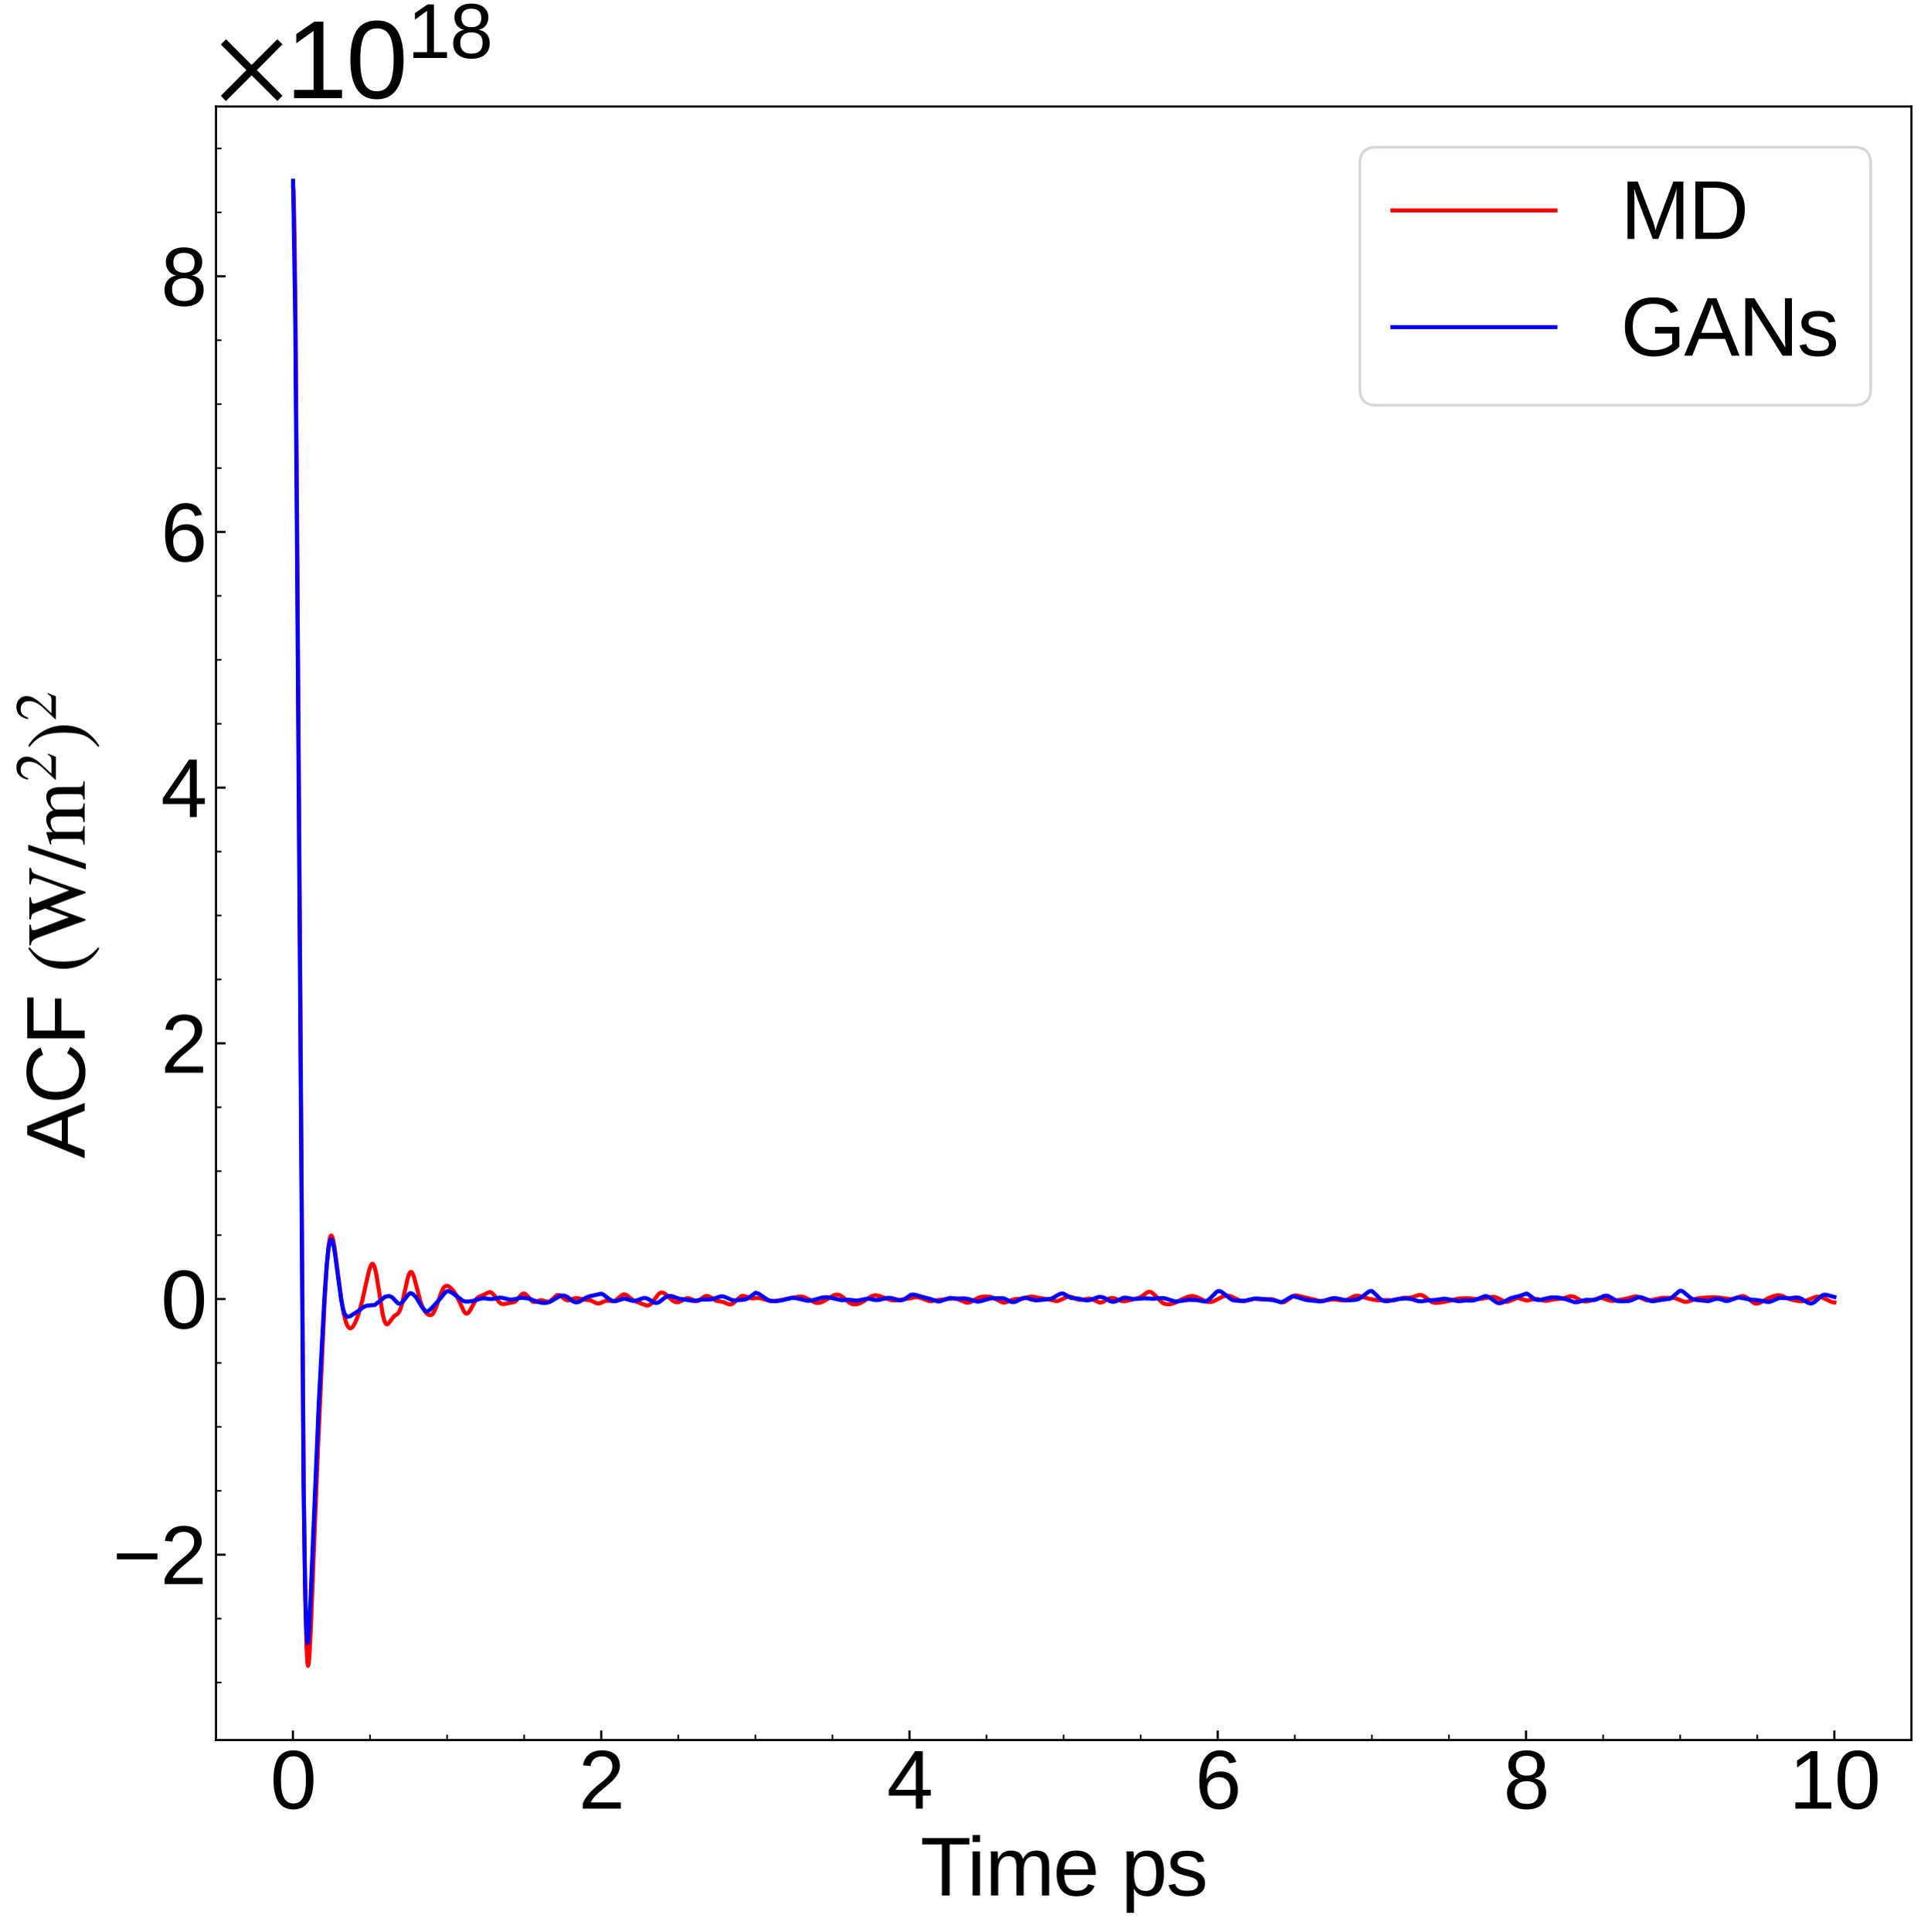 <?xml version="1.0" encoding="utf-8" standalone="no"?>
<!DOCTYPE svg PUBLIC "-//W3C//DTD SVG 1.1//EN"
  "http://www.w3.org/Graphics/SVG/1.1/DTD/svg11.dtd">
<svg xmlns:xlink="http://www.w3.org/1999/xlink" width="710.742pt" height="711.022pt" viewBox="0 0 710.742 711.022" xmlns="http://www.w3.org/2000/svg" version="1.1">
 <defs>
  <style type="text/css">*{stroke-linejoin: round; stroke-linecap: butt}</style>
 </defs>
 <g id="figure_1">
  <g id="patch_1">
   <path d="M 0 711.022 
L 710.742 711.022 
L 710.742 0 
L 0 0 
z
" style="fill: #ffffff"/>
  </g>
  <g id="axes_1">
   <g id="patch_2">
    <path d="M 79.5 640.39 
L 703.542 640.39 
L 703.542 39.188 
L 79.5 39.188 
z
" style="fill: #ffffff"/>
   </g>
   <g id="matplotlib.axis_1">
    <g id="xtick_1">
     <g id="line2d_1">
      <defs>
       <path id="m6b412bebd8" d="M 0 0 
L 0 -3.5 
" style="stroke: #000000; stroke-width: 0.8"/>
      </defs>
      <g>
       <use xlink:href="#m6b412bebd8" x="107.809" y="640.39" style="stroke: #000000; stroke-width: 0.8"/>
      </g>
     </g>
     <g id="text_1">
      <!-- 0 -->
      <g transform="translate(99.467 665.631) scale(0.3 -0.3)">
       <defs>
        <path id="LiberationSans-30" d="M 3309 2203 
Q 3309 1100 2920 518 
Q 2531 -63 1772 -63 
Q 1013 -63 631 515 
Q 250 1094 250 2203 
Q 250 3338 620 3903 
Q 991 4469 1791 4469 
Q 2569 4469 2939 3897 
Q 3309 3325 3309 2203 
z
M 2738 2203 
Q 2738 3156 2517 3584 
Q 2297 4013 1791 4013 
Q 1272 4013 1045 3591 
Q 819 3169 819 2203 
Q 819 1266 1048 831 
Q 1278 397 1778 397 
Q 2275 397 2506 840 
Q 2738 1284 2738 2203 
z
" transform="scale(0.016)"/>
       </defs>
       <use xlink:href="#LiberationSans-30"/>
      </g>
     </g>
    </g>
    <g id="xtick_2">
     <g id="line2d_2">
      <g>
       <use xlink:href="#m6b412bebd8" x="221.282" y="640.39" style="stroke: #000000; stroke-width: 0.8"/>
      </g>
     </g>
     <g id="text_2">
      <!-- 2 -->
      <g transform="translate(212.941 665.631) scale(0.3 -0.3)">
       <defs>
        <path id="LiberationSans-32" d="M 322 0 
L 322 397 
Q 481 763 711 1042 
Q 941 1322 1194 1548 
Q 1447 1775 1695 1969 
Q 1944 2163 2144 2356 
Q 2344 2550 2467 2762 
Q 2591 2975 2591 3244 
Q 2591 3606 2378 3806 
Q 2166 4006 1788 4006 
Q 1428 4006 1195 3811 
Q 963 3616 922 3263 
L 347 3316 
Q 409 3844 795 4156 
Q 1181 4469 1788 4469 
Q 2453 4469 2811 4155 
Q 3169 3841 3169 3263 
Q 3169 3006 3051 2753 
Q 2934 2500 2703 2247 
Q 2472 1994 1819 1463 
Q 1459 1169 1246 933 
Q 1034 697 941 478 
L 3238 478 
L 3238 0 
L 322 0 
z
" transform="scale(0.016)"/>
       </defs>
       <use xlink:href="#LiberationSans-32"/>
      </g>
     </g>
    </g>
    <g id="xtick_3">
     <g id="line2d_3">
      <g>
       <use xlink:href="#m6b412bebd8" x="334.756" y="640.39" style="stroke: #000000; stroke-width: 0.8"/>
      </g>
     </g>
     <g id="text_3">
      <!-- 4 -->
      <g transform="translate(326.414 665.631) scale(0.3 -0.3)">
       <defs>
        <path id="LiberationSans-34" d="M 2753 997 
L 2753 0 
L 2222 0 
L 2222 997 
L 147 997 
L 147 1434 
L 2163 4403 
L 2753 4403 
L 2753 1441 
L 3372 1441 
L 3372 997 
L 2753 997 
z
M 2222 3769 
Q 2216 3750 2134 3603 
Q 2053 3456 2013 3397 
L 884 1734 
L 716 1503 
L 666 1441 
L 2222 1441 
L 2222 3769 
z
" transform="scale(0.016)"/>
       </defs>
       <use xlink:href="#LiberationSans-34"/>
      </g>
     </g>
    </g>
    <g id="xtick_4">
     <g id="line2d_4">
      <g>
       <use xlink:href="#m6b412bebd8" x="448.229" y="640.39" style="stroke: #000000; stroke-width: 0.8"/>
      </g>
     </g>
     <g id="text_4">
      <!-- 6 -->
      <g transform="translate(439.888 665.631) scale(0.3 -0.3)">
       <defs>
        <path id="LiberationSans-36" d="M 3278 1441 
Q 3278 744 2900 340 
Q 2522 -63 1856 -63 
Q 1113 -63 719 490 
Q 325 1044 325 2100 
Q 325 3244 734 3856 
Q 1144 4469 1900 4469 
Q 2897 4469 3156 3572 
L 2619 3475 
Q 2453 4013 1894 4013 
Q 1413 4013 1148 3564 
Q 884 3116 884 2266 
Q 1038 2550 1316 2698 
Q 1594 2847 1953 2847 
Q 2563 2847 2920 2465 
Q 3278 2084 3278 1441 
z
M 2706 1416 
Q 2706 1894 2472 2153 
Q 2238 2413 1819 2413 
Q 1425 2413 1183 2183 
Q 941 1953 941 1550 
Q 941 1041 1192 716 
Q 1444 391 1838 391 
Q 2244 391 2475 664 
Q 2706 938 2706 1416 
z
" transform="scale(0.016)"/>
       </defs>
       <use xlink:href="#LiberationSans-36"/>
      </g>
     </g>
    </g>
    <g id="xtick_5">
     <g id="line2d_5">
      <g>
       <use xlink:href="#m6b412bebd8" x="561.703" y="640.39" style="stroke: #000000; stroke-width: 0.8"/>
      </g>
     </g>
     <g id="text_5">
      <!-- 8 -->
      <g transform="translate(553.362 665.631) scale(0.3 -0.3)">
       <defs>
        <path id="LiberationSans-38" d="M 3281 1228 
Q 3281 619 2893 278 
Q 2506 -63 1781 -63 
Q 1075 -63 676 271 
Q 278 606 278 1222 
Q 278 1653 525 1947 
Q 772 2241 1156 2303 
L 1156 2316 
Q 797 2400 589 2681 
Q 381 2963 381 3341 
Q 381 3844 757 4156 
Q 1134 4469 1769 4469 
Q 2419 4469 2795 4162 
Q 3172 3856 3172 3334 
Q 3172 2956 2962 2675 
Q 2753 2394 2391 2322 
L 2391 2309 
Q 2813 2241 3047 1952 
Q 3281 1663 3281 1228 
z
M 2588 3303 
Q 2588 4050 1769 4050 
Q 1372 4050 1164 3862 
Q 956 3675 956 3303 
Q 956 2925 1170 2726 
Q 1384 2528 1775 2528 
Q 2172 2528 2380 2711 
Q 2588 2894 2588 3303 
z
M 2697 1281 
Q 2697 1691 2453 1898 
Q 2209 2106 1769 2106 
Q 1341 2106 1100 1882 
Q 859 1659 859 1269 
Q 859 359 1788 359 
Q 2247 359 2472 579 
Q 2697 800 2697 1281 
z
" transform="scale(0.016)"/>
       </defs>
       <use xlink:href="#LiberationSans-38"/>
      </g>
     </g>
    </g>
    <g id="xtick_6">
     <g id="line2d_6">
      <g>
       <use xlink:href="#m6b412bebd8" x="675.176" y="640.39" style="stroke: #000000; stroke-width: 0.8"/>
      </g>
     </g>
     <g id="text_6">
      <!-- 10 -->
      <g transform="translate(658.494 665.631) scale(0.3 -0.3)">
       <defs>
        <path id="LiberationSans-31" d="M 488 0 
L 488 478 
L 1609 478 
L 1609 3866 
L 616 3156 
L 616 3688 
L 1656 4403 
L 2175 4403 
L 2175 478 
L 3247 478 
L 3247 0 
L 488 0 
z
" transform="scale(0.016)"/>
       </defs>
       <use xlink:href="#LiberationSans-31"/>
       <use xlink:href="#LiberationSans-30" x="55.615"/>
      </g>
     </g>
    </g>
    <g id="xtick_7">
     <g id="line2d_7">
      <defs>
       <path id="m3ec3c15f52" d="M 0 0 
L 0 -2 
" style="stroke: #000000; stroke-width: 0.6"/>
      </defs>
      <g>
       <use xlink:href="#m3ec3c15f52" x="136.177" y="640.39" style="stroke: #000000; stroke-width: 0.6"/>
      </g>
     </g>
    </g>
    <g id="xtick_8">
     <g id="line2d_8">
      <g>
       <use xlink:href="#m3ec3c15f52" x="164.546" y="640.39" style="stroke: #000000; stroke-width: 0.6"/>
      </g>
     </g>
    </g>
    <g id="xtick_9">
     <g id="line2d_9">
      <g>
       <use xlink:href="#m3ec3c15f52" x="192.914" y="640.39" style="stroke: #000000; stroke-width: 0.6"/>
      </g>
     </g>
    </g>
    <g id="xtick_10">
     <g id="line2d_10">
      <g>
       <use xlink:href="#m3ec3c15f52" x="249.651" y="640.39" style="stroke: #000000; stroke-width: 0.6"/>
      </g>
     </g>
    </g>
    <g id="xtick_11">
     <g id="line2d_11">
      <g>
       <use xlink:href="#m3ec3c15f52" x="278.019" y="640.39" style="stroke: #000000; stroke-width: 0.6"/>
      </g>
     </g>
    </g>
    <g id="xtick_12">
     <g id="line2d_12">
      <g>
       <use xlink:href="#m3ec3c15f52" x="306.387" y="640.39" style="stroke: #000000; stroke-width: 0.6"/>
      </g>
     </g>
    </g>
    <g id="xtick_13">
     <g id="line2d_13">
      <g>
       <use xlink:href="#m3ec3c15f52" x="363.124" y="640.39" style="stroke: #000000; stroke-width: 0.6"/>
      </g>
     </g>
    </g>
    <g id="xtick_14">
     <g id="line2d_14">
      <g>
       <use xlink:href="#m3ec3c15f52" x="391.493" y="640.39" style="stroke: #000000; stroke-width: 0.6"/>
      </g>
     </g>
    </g>
    <g id="xtick_15">
     <g id="line2d_15">
      <g>
       <use xlink:href="#m3ec3c15f52" x="419.861" y="640.39" style="stroke: #000000; stroke-width: 0.6"/>
      </g>
     </g>
    </g>
    <g id="xtick_16">
     <g id="line2d_16">
      <g>
       <use xlink:href="#m3ec3c15f52" x="476.598" y="640.39" style="stroke: #000000; stroke-width: 0.6"/>
      </g>
     </g>
    </g>
    <g id="xtick_17">
     <g id="line2d_17">
      <g>
       <use xlink:href="#m3ec3c15f52" x="504.966" y="640.39" style="stroke: #000000; stroke-width: 0.6"/>
      </g>
     </g>
    </g>
    <g id="xtick_18">
     <g id="line2d_18">
      <g>
       <use xlink:href="#m3ec3c15f52" x="533.335" y="640.39" style="stroke: #000000; stroke-width: 0.6"/>
      </g>
     </g>
    </g>
    <g id="xtick_19">
     <g id="line2d_19">
      <g>
       <use xlink:href="#m3ec3c15f52" x="590.071" y="640.39" style="stroke: #000000; stroke-width: 0.6"/>
      </g>
     </g>
    </g>
    <g id="xtick_20">
     <g id="line2d_20">
      <g>
       <use xlink:href="#m3ec3c15f52" x="618.44" y="640.39" style="stroke: #000000; stroke-width: 0.6"/>
      </g>
     </g>
    </g>
    <g id="xtick_21">
     <g id="line2d_21">
      <g>
       <use xlink:href="#m3ec3c15f52" x="646.808" y="640.39" style="stroke: #000000; stroke-width: 0.6"/>
      </g>
     </g>
    </g>
    <g id="text_7">
     <!-- Time ps -->
     <g transform="translate(338.744 697.597) scale(0.3 -0.3)">
      <defs>
       <path id="LiberationSans-54" d="M 2250 3916 
L 2250 0 
L 1656 0 
L 1656 3916 
L 144 3916 
L 144 4403 
L 3763 4403 
L 3763 3916 
L 2250 3916 
z
" transform="scale(0.016)"/>
       <path id="LiberationSans-69" d="M 428 4100 
L 428 4638 
L 991 4638 
L 991 4100 
L 428 4100 
z
M 428 0 
L 428 3381 
L 991 3381 
L 991 0 
L 428 0 
z
" transform="scale(0.016)"/>
       <path id="LiberationSans-6d" d="M 2400 0 
L 2400 2144 
Q 2400 2634 2265 2821 
Q 2131 3009 1781 3009 
Q 1422 3009 1212 2734 
Q 1003 2459 1003 1959 
L 1003 0 
L 444 0 
L 444 2659 
Q 444 3250 425 3381 
L 956 3381 
Q 959 3366 962 3297 
Q 966 3228 970 3139 
Q 975 3050 981 2803 
L 991 2803 
Q 1172 3163 1406 3303 
Q 1641 3444 1978 3444 
Q 2363 3444 2586 3291 
Q 2809 3138 2897 2803 
L 2906 2803 
Q 3081 3144 3329 3294 
Q 3578 3444 3931 3444 
Q 4444 3444 4676 3166 
Q 4909 2888 4909 2253 
L 4909 0 
L 4353 0 
L 4353 2144 
Q 4353 2634 4218 2821 
Q 4084 3009 3734 3009 
Q 3366 3009 3161 2736 
Q 2956 2463 2956 1959 
L 2956 0 
L 2400 0 
z
" transform="scale(0.016)"/>
       <path id="LiberationSans-65" d="M 863 1572 
Q 863 991 1103 675 
Q 1344 359 1806 359 
Q 2172 359 2392 506 
Q 2613 653 2691 878 
L 3184 738 
Q 2881 -63 1806 -63 
Q 1056 -63 664 384 
Q 272 831 272 1713 
Q 272 2550 664 2997 
Q 1056 3444 1784 3444 
Q 3275 3444 3275 1647 
L 3275 1572 
L 863 1572 
z
M 2694 2003 
Q 2647 2538 2422 2783 
Q 2197 3028 1775 3028 
Q 1366 3028 1127 2754 
Q 888 2481 869 2003 
L 2694 2003 
z
" transform="scale(0.016)"/>
       <path id="LiberationSans-20" transform="scale(0.016)"/>
       <path id="LiberationSans-70" d="M 3291 1706 
Q 3291 -63 2047 -63 
Q 1266 -63 997 525 
L 981 525 
Q 994 500 994 -6 
L 994 -1328 
L 431 -1328 
L 431 2691 
Q 431 3213 413 3381 
L 956 3381 
Q 959 3369 965 3292 
Q 972 3216 980 3056 
Q 988 2897 988 2838 
L 1000 2838 
Q 1150 3150 1397 3295 
Q 1644 3441 2047 3441 
Q 2672 3441 2981 3022 
Q 3291 2603 3291 1706 
z
M 2700 1694 
Q 2700 2400 2509 2703 
Q 2319 3006 1903 3006 
Q 1569 3006 1380 2865 
Q 1191 2725 1092 2426 
Q 994 2128 994 1650 
Q 994 984 1206 668 
Q 1419 353 1897 353 
Q 2316 353 2508 661 
Q 2700 969 2700 1694 
z
" transform="scale(0.016)"/>
       <path id="LiberationSans-73" d="M 2969 934 
Q 2969 456 2608 196 
Q 2247 -63 1597 -63 
Q 966 -63 623 145 
Q 281 353 178 794 
L 675 891 
Q 747 619 972 492 
Q 1197 366 1597 366 
Q 2025 366 2223 497 
Q 2422 628 2422 891 
Q 2422 1091 2284 1216 
Q 2147 1341 1841 1422 
L 1438 1528 
Q 953 1653 748 1773 
Q 544 1894 428 2066 
Q 313 2238 313 2488 
Q 313 2950 642 3192 
Q 972 3434 1603 3434 
Q 2163 3434 2492 3237 
Q 2822 3041 2909 2606 
L 2403 2544 
Q 2356 2769 2151 2889 
Q 1947 3009 1603 3009 
Q 1222 3009 1040 2893 
Q 859 2778 859 2544 
Q 859 2400 934 2306 
Q 1009 2213 1156 2147 
Q 1303 2081 1775 1966 
Q 2222 1853 2419 1758 
Q 2616 1663 2730 1547 
Q 2844 1431 2906 1279 
Q 2969 1128 2969 934 
z
" transform="scale(0.016)"/>
      </defs>
      <use xlink:href="#LiberationSans-54"/>
      <use xlink:href="#LiberationSans-69" x="57.334"/>
      <use xlink:href="#LiberationSans-6d" x="79.551"/>
      <use xlink:href="#LiberationSans-65" x="162.852"/>
      <use xlink:href="#LiberationSans-20" x="218.467"/>
      <use xlink:href="#LiberationSans-70" x="246.25"/>
      <use xlink:href="#LiberationSans-73" x="301.865"/>
     </g>
    </g>
   </g>
   <g id="matplotlib.axis_2">
    <g id="ytick_1">
     <g id="line2d_22">
      <defs>
       <path id="m50657ef80e" d="M 0 0 
L 3.5 0 
" style="stroke: #000000; stroke-width: 0.8"/>
      </defs>
      <g>
       <use xlink:href="#m50657ef80e" x="79.5" y="572.189" style="stroke: #000000; stroke-width: 0.8"/>
      </g>
     </g>
     <g id="text_8">
      <!-- $\mathdefault{−2}$ -->
      <g transform="translate(41.5 583.059) scale(0.3 -0.3)">
       <defs>
        <path id="LiberationSans-2212" d="M 316 1900 
L 316 2356 
L 3425 2356 
L 3425 1900 
L 316 1900 
z
" transform="scale(0.016)"/>
       </defs>
       <use xlink:href="#LiberationSans-2212" transform="translate(0 0.172)"/>
       <use xlink:href="#LiberationSans-32" transform="translate(58.398 0.172)"/>
      </g>
     </g>
    </g>
    <g id="ytick_2">
     <g id="line2d_23">
      <g>
       <use xlink:href="#m50657ef80e" x="79.5" y="478.085" style="stroke: #000000; stroke-width: 0.8"/>
      </g>
     </g>
     <g id="text_9">
      <!-- $\mathdefault{0}$ -->
      <g transform="translate(59.2 488.955) scale(0.3 -0.3)">
       <use xlink:href="#LiberationSans-30" transform="translate(0 0.172)"/>
      </g>
     </g>
    </g>
    <g id="ytick_3">
     <g id="line2d_24">
      <g>
       <use xlink:href="#m50657ef80e" x="79.5" y="383.981" style="stroke: #000000; stroke-width: 0.8"/>
      </g>
     </g>
     <g id="text_10">
      <!-- $\mathdefault{2}$ -->
      <g transform="translate(59.2 394.851) scale(0.3 -0.3)">
       <use xlink:href="#LiberationSans-32" transform="translate(0 0.172)"/>
      </g>
     </g>
    </g>
    <g id="ytick_4">
     <g id="line2d_25">
      <g>
       <use xlink:href="#m50657ef80e" x="79.5" y="289.877" style="stroke: #000000; stroke-width: 0.8"/>
      </g>
     </g>
     <g id="text_11">
      <!-- $\mathdefault{4}$ -->
      <g transform="translate(59.2 300.747) scale(0.3 -0.3)">
       <use xlink:href="#LiberationSans-34" transform="translate(0 0.203)"/>
      </g>
     </g>
    </g>
    <g id="ytick_5">
     <g id="line2d_26">
      <g>
       <use xlink:href="#m50657ef80e" x="79.5" y="195.773" style="stroke: #000000; stroke-width: 0.8"/>
      </g>
     </g>
     <g id="text_12">
      <!-- $\mathdefault{6}$ -->
      <g transform="translate(59.2 206.643) scale(0.3 -0.3)">
       <use xlink:href="#LiberationSans-36" transform="translate(0 0.172)"/>
      </g>
     </g>
    </g>
    <g id="ytick_6">
     <g id="line2d_27">
      <g>
       <use xlink:href="#m50657ef80e" x="79.5" y="101.669" style="stroke: #000000; stroke-width: 0.8"/>
      </g>
     </g>
     <g id="text_13">
      <!-- $\mathdefault{8}$ -->
      <g transform="translate(59.2 112.539) scale(0.3 -0.3)">
       <use xlink:href="#LiberationSans-38" transform="translate(0 0.172)"/>
      </g>
     </g>
    </g>
    <g id="ytick_7">
     <g id="line2d_28">
      <defs>
       <path id="ma4d8eb3938" d="M 0 0 
L 2 0 
" style="stroke: #000000; stroke-width: 0.6"/>
      </defs>
      <g>
       <use xlink:href="#ma4d8eb3938" x="79.5" y="619.241" style="stroke: #000000; stroke-width: 0.6"/>
      </g>
     </g>
    </g>
    <g id="ytick_8">
     <g id="line2d_29">
      <g>
       <use xlink:href="#ma4d8eb3938" x="79.5" y="595.715" style="stroke: #000000; stroke-width: 0.6"/>
      </g>
     </g>
    </g>
    <g id="ytick_9">
     <g id="line2d_30">
      <g>
       <use xlink:href="#ma4d8eb3938" x="79.5" y="548.663" style="stroke: #000000; stroke-width: 0.6"/>
      </g>
     </g>
    </g>
    <g id="ytick_10">
     <g id="line2d_31">
      <g>
       <use xlink:href="#ma4d8eb3938" x="79.5" y="525.137" style="stroke: #000000; stroke-width: 0.6"/>
      </g>
     </g>
    </g>
    <g id="ytick_11">
     <g id="line2d_32">
      <g>
       <use xlink:href="#ma4d8eb3938" x="79.5" y="501.611" style="stroke: #000000; stroke-width: 0.6"/>
      </g>
     </g>
    </g>
    <g id="ytick_12">
     <g id="line2d_33">
      <g>
       <use xlink:href="#ma4d8eb3938" x="79.5" y="454.559" style="stroke: #000000; stroke-width: 0.6"/>
      </g>
     </g>
    </g>
    <g id="ytick_13">
     <g id="line2d_34">
      <g>
       <use xlink:href="#ma4d8eb3938" x="79.5" y="431.033" style="stroke: #000000; stroke-width: 0.6"/>
      </g>
     </g>
    </g>
    <g id="ytick_14">
     <g id="line2d_35">
      <g>
       <use xlink:href="#ma4d8eb3938" x="79.5" y="407.507" style="stroke: #000000; stroke-width: 0.6"/>
      </g>
     </g>
    </g>
    <g id="ytick_15">
     <g id="line2d_36">
      <g>
       <use xlink:href="#ma4d8eb3938" x="79.5" y="360.455" style="stroke: #000000; stroke-width: 0.6"/>
      </g>
     </g>
    </g>
    <g id="ytick_16">
     <g id="line2d_37">
      <g>
       <use xlink:href="#ma4d8eb3938" x="79.5" y="336.929" style="stroke: #000000; stroke-width: 0.6"/>
      </g>
     </g>
    </g>
    <g id="ytick_17">
     <g id="line2d_38">
      <g>
       <use xlink:href="#ma4d8eb3938" x="79.5" y="313.403" style="stroke: #000000; stroke-width: 0.6"/>
      </g>
     </g>
    </g>
    <g id="ytick_18">
     <g id="line2d_39">
      <g>
       <use xlink:href="#ma4d8eb3938" x="79.5" y="266.351" style="stroke: #000000; stroke-width: 0.6"/>
      </g>
     </g>
    </g>
    <g id="ytick_19">
     <g id="line2d_40">
      <g>
       <use xlink:href="#ma4d8eb3938" x="79.5" y="242.825" style="stroke: #000000; stroke-width: 0.6"/>
      </g>
     </g>
    </g>
    <g id="ytick_20">
     <g id="line2d_41">
      <g>
       <use xlink:href="#ma4d8eb3938" x="79.5" y="219.299" style="stroke: #000000; stroke-width: 0.6"/>
      </g>
     </g>
    </g>
    <g id="ytick_21">
     <g id="line2d_42">
      <g>
       <use xlink:href="#ma4d8eb3938" x="79.5" y="172.247" style="stroke: #000000; stroke-width: 0.6"/>
      </g>
     </g>
    </g>
    <g id="ytick_22">
     <g id="line2d_43">
      <g>
       <use xlink:href="#ma4d8eb3938" x="79.5" y="148.721" style="stroke: #000000; stroke-width: 0.6"/>
      </g>
     </g>
    </g>
    <g id="ytick_23">
     <g id="line2d_44">
      <g>
       <use xlink:href="#ma4d8eb3938" x="79.5" y="125.195" style="stroke: #000000; stroke-width: 0.6"/>
      </g>
     </g>
    </g>
    <g id="ytick_24">
     <g id="line2d_45">
      <g>
       <use xlink:href="#ma4d8eb3938" x="79.5" y="78.143" style="stroke: #000000; stroke-width: 0.6"/>
      </g>
     </g>
    </g>
    <g id="ytick_25">
     <g id="line2d_46">
      <g>
       <use xlink:href="#ma4d8eb3938" x="79.5" y="54.617" style="stroke: #000000; stroke-width: 0.6"/>
      </g>
     </g>
    </g>
    <g id="text_14">
     <!-- ACF $(\mathrm{W} / \mathrm{m}^2)^2$ -->
     <g transform="translate(31.275 426.339) rotate(-90) scale(0.3 -0.3)">
      <defs>
       <path id="LiberationSans-41" d="M 3647 0 
L 3144 1288 
L 1138 1288 
L 631 0 
L 13 0 
L 1809 4403 
L 2488 4403 
L 4256 0 
L 3647 0 
z
M 2141 3953 
L 2113 3866 
Q 2034 3606 1881 3200 
L 1319 1753 
L 2966 1753 
L 2400 3206 
Q 2313 3422 2225 3694 
L 2141 3953 
z
" transform="scale(0.016)"/>
       <path id="LiberationSans-43" d="M 2475 3981 
Q 1744 3981 1337 3511 
Q 931 3041 931 2222 
Q 931 1413 1354 920 
Q 1778 428 2500 428 
Q 3425 428 3891 1344 
L 4378 1100 
Q 4106 531 3614 234 
Q 3122 -63 2472 -63 
Q 1806 -63 1320 214 
Q 834 491 579 1005 
Q 325 1519 325 2222 
Q 325 3275 894 3872 
Q 1463 4469 2469 4469 
Q 3172 4469 3644 4194 
Q 4116 3919 4338 3378 
L 3772 3191 
Q 3619 3575 3280 3778 
Q 2941 3981 2475 3981 
z
" transform="scale(0.016)"/>
       <path id="LiberationSans-46" d="M 1122 3916 
L 1122 2278 
L 3578 2278 
L 3578 1784 
L 1122 1784 
L 1122 0 
L 525 0 
L 525 4403 
L 3653 4403 
L 3653 3916 
L 1122 3916 
z
" transform="scale(0.016)"/>
       <path id="STIXGeneral-Regular-28" d="M 1946 -1030 
L 1869 -1133 
Q 1126 -710 716 32 
Q 307 774 307 1613 
Q 307 3386 1888 4326 
L 1946 4224 
Q 1293 3667 1075 3126 
Q 858 2586 858 1632 
Q 858 685 1082 96 
Q 1306 -493 1946 -1030 
z
" transform="scale(0.016)"/>
       <path id="STIXGeneral-Regular-57" d="M 5965 4237 
L 5965 4115 
Q 5709 4064 5616 3990 
Q 5523 3917 5434 3667 
Q 4704 1709 4128 -70 
L 4032 -70 
Q 3642 1011 3008 2637 
L 2022 -70 
L 1926 -70 
Q 1709 576 1277 1753 
Q 845 2931 698 3347 
Q 538 3808 406 3958 
Q 275 4109 32 4115 
L 32 4237 
L 1594 4237 
L 1594 4115 
Q 1357 4109 1270 4064 
Q 1184 4019 1184 3917 
Q 1184 3808 1254 3616 
L 2176 1210 
L 2842 3021 
L 2662 3501 
Q 2509 3917 2400 4013 
Q 2291 4109 2010 4115 
L 2010 4237 
L 3706 4237 
L 3706 4115 
Q 3213 4102 3213 3891 
Q 3213 3808 3322 3520 
L 4237 1190 
L 5043 3360 
Q 5152 3667 5152 3853 
Q 5152 4109 4704 4115 
L 4704 4237 
L 5965 4237 
z
" transform="scale(0.016)"/>
       <path id="STIXGeneral-Regular-2f" d="M 1837 4326 
L 378 -90 
L -58 -90 
L 1408 4326 
L 1837 4326 
z
" transform="scale(0.016)"/>
       <path id="STIXGeneral-Regular-6d" d="M 4960 0 
L 3565 0 
L 3565 96 
Q 3834 122 3907 208 
Q 3981 294 3981 576 
L 3981 1894 
Q 3981 2278 3869 2444 
Q 3757 2611 3488 2611 
Q 3264 2611 3107 2521 
Q 2950 2432 2803 2221 
L 2803 608 
Q 2803 301 2896 201 
Q 2989 102 3264 96 
L 3264 0 
L 1830 0 
L 1830 96 
Q 2112 115 2189 188 
Q 2266 262 2266 550 
L 2266 1901 
Q 2266 2611 1850 2611 
Q 1670 2611 1468 2531 
Q 1267 2451 1171 2336 
Q 1088 2240 1088 2227 
L 1088 448 
Q 1088 243 1177 176 
Q 1267 109 1523 96 
L 1523 0 
L 102 0 
L 102 96 
Q 371 102 460 195 
Q 550 288 550 563 
L 550 2150 
Q 550 2387 499 2480 
Q 448 2573 326 2573 
Q 230 2573 122 2547 
L 122 2656 
Q 557 2778 1011 2944 
L 1062 2925 
L 1062 2451 
L 1075 2451 
Q 1363 2752 1584 2848 
Q 1805 2944 2054 2944 
Q 2560 2944 2733 2406 
Q 3232 2944 3776 2944 
Q 4518 2944 4518 1792 
L 4518 493 
Q 4518 282 4582 202 
Q 4646 122 4794 109 
L 4960 96 
L 4960 0 
z
" transform="scale(0.016)"/>
       <path id="STIXGeneral-Regular-32" d="M 3034 877 
L 2688 0 
L 186 0 
L 186 77 
L 1325 1286 
Q 1773 1754 1965 2144 
Q 2157 2534 2157 2950 
Q 2157 3379 1920 3616 
Q 1683 3853 1267 3853 
Q 922 3853 720 3673 
Q 518 3494 326 3021 
L 192 3053 
Q 301 3648 630 3987 
Q 960 4326 1523 4326 
Q 2054 4326 2380 4006 
Q 2707 3686 2707 3200 
Q 2707 2477 1888 1613 
L 832 486 
L 2330 486 
Q 2541 486 2665 569 
Q 2790 653 2944 915 
L 3034 877 
z
" transform="scale(0.016)"/>
       <path id="STIXGeneral-Regular-29" d="M 186 4224 
L 262 4326 
Q 992 3891 1408 3148 
Q 1824 2406 1824 1581 
Q 1824 -166 243 -1133 
L 186 -1030 
Q 845 -486 1059 54 
Q 1274 595 1274 1562 
Q 1274 2534 1059 3120 
Q 845 3706 186 4224 
z
" transform="scale(0.016)"/>
      </defs>
      <use xlink:href="#LiberationSans-41" transform="translate(0 0.409)"/>
      <use xlink:href="#LiberationSans-43" transform="translate(66.699 0.409)"/>
      <use xlink:href="#LiberationSans-46" transform="translate(138.916 0.409)"/>
      <use xlink:href="#LiberationSans-20" transform="translate(200 0.409)"/>
      <use xlink:href="#STIXGeneral-Regular-28" transform="translate(227.783 0.409)"/>
      <use xlink:href="#STIXGeneral-Regular-57" transform="translate(261.083 0.409)"/>
      <use xlink:href="#STIXGeneral-Regular-2f" transform="translate(355.483 0.409)"/>
      <use xlink:href="#STIXGeneral-Regular-6d" transform="translate(383.283 0.409)"/>
      <use xlink:href="#STIXGeneral-Regular-32" transform="translate(462.626 35.684) scale(0.7)"/>
      <use xlink:href="#STIXGeneral-Regular-29" transform="translate(502.036 0.409)"/>
      <use xlink:href="#STIXGeneral-Regular-32" transform="translate(536.879 35.684) scale(0.7)"/>
     </g>
    </g>
    <g id="text_15">
     <!-- $\times\mathdefault{10^{18}}\mathdefault{}$ -->
     <g transform="translate(79.5 36.188) scale(0.4 -0.4)">
      <defs>
       <path id="STIXGeneral-Regular-d7" d="M 3821 141 
L 3526 -160 
L 2048 1312 
L 570 -160 
L 275 134 
L 1747 1613 
L 275 3091 
L 576 3386 
L 2048 1914 
L 3526 3386 
L 3821 3098 
L 2349 1613 
L 3821 141 
z
" transform="scale(0.016)"/>
      </defs>
      <use xlink:href="#STIXGeneral-Regular-d7" transform="translate(0 0.141)"/>
      <use xlink:href="#LiberationSans-31" transform="translate(64 0.141)"/>
      <use xlink:href="#LiberationSans-30" transform="translate(119.615 0.141)"/>
      <use xlink:href="#LiberationSans-31" transform="translate(176.155 37.12) scale(0.7)"/>
      <use xlink:href="#LiberationSans-38" transform="translate(215.086 37.12) scale(0.7)"/>
     </g>
    </g>
   </g>
   <g id="line2d_47">
    <path d="M 107.866 68.807 
L 107.979 69.61 
L 108.149 73.812 
L 108.433 88.591 
L 108.83 124.308 
L 109.397 199.547 
L 111.78 547.86 
L 112.348 588.379 
L 112.802 606.036 
L 113.142 611.976 
L 113.369 613.063 
L 113.482 612.874 
L 113.653 611.797 
L 113.936 608.228 
L 114.39 599.232 
L 115.412 572.944 
L 117.057 532.242 
L 119.383 480.468 
L 120.234 466.148 
L 120.858 459.109 
L 121.312 456.081 
L 121.653 454.954 
L 121.88 454.715 
L 122.05 454.787 
L 122.277 455.191 
L 122.617 456.384 
L 123.128 459.23 
L 123.922 465.193 
L 125.738 479.115 
L 126.589 483.793 
L 127.27 486.406 
L 127.837 487.835 
L 128.348 488.578 
L 128.745 488.831 
L 129.142 488.827 
L 129.539 488.591 
L 130.05 487.993 
L 130.674 486.885 
L 131.468 484.986 
L 132.376 482.235 
L 133.397 478.389 
L 134.702 472.473 
L 135.894 467.358 
L 136.461 465.76 
L 136.858 465.196 
L 137.142 465.128 
L 137.369 465.29 
L 137.652 465.772 
L 138.05 466.965 
L 138.56 469.309 
L 139.354 474.254 
L 140.83 483.583 
L 141.397 485.879 
L 141.851 486.955 
L 142.191 487.33 
L 142.475 487.394 
L 142.815 487.226 
L 143.269 486.708 
L 145.028 484.403 
L 145.993 483.793 
L 146.56 483.287 
L 147.014 482.58 
L 147.525 481.328 
L 148.149 479.093 
L 149.113 474.584 
L 150.134 470.12 
L 150.645 468.713 
L 151.042 468.175 
L 151.326 468.112 
L 151.61 468.314 
L 151.95 468.882 
L 152.404 470.11 
L 153.141 472.867 
L 154.787 479.168 
L 155.524 481.101 
L 156.262 482.437 
L 157 483.334 
L 157.68 483.852 
L 158.248 484.025 
L 158.702 483.943 
L 159.156 483.622 
L 159.666 482.94 
L 160.29 481.65 
L 161.141 479.291 
L 162.617 475.16 
L 163.297 473.925 
L 163.808 473.402 
L 164.262 473.214 
L 164.716 473.246 
L 165.283 473.52 
L 166.077 474.186 
L 167.042 475.296 
L 167.893 476.61 
L 168.801 478.454 
L 170.843 482.819 
L 171.354 483.34 
L 171.751 483.46 
L 172.148 483.322 
L 172.602 482.87 
L 173.226 481.854 
L 175.326 478.065 
L 176.006 477.436 
L 176.801 477.041 
L 178.503 476.29 
L 179.921 475.583 
L 180.489 475.577 
L 180.999 475.807 
L 181.567 476.327 
L 182.361 477.398 
L 183.723 479.241 
L 184.347 479.732 
L 184.914 479.924 
L 185.595 479.907 
L 189.34 479.186 
L 189.964 478.697 
L 190.815 477.711 
L 192.006 476.365 
L 192.574 476.069 
L 193.027 476.08 
L 193.481 476.314 
L 194.105 476.929 
L 195.921 478.947 
L 196.488 479.172 
L 197.056 479.147 
L 197.907 478.831 
L 198.871 478.516 
L 199.552 478.531 
L 200.403 478.806 
L 201.424 479.112 
L 201.992 479.064 
L 202.559 478.794 
L 203.297 478.16 
L 204.772 476.811 
L 205.339 476.611 
L 205.85 476.663 
L 206.417 476.952 
L 207.439 477.789 
L 208.346 478.401 
L 208.97 478.562 
L 209.595 478.493 
L 210.559 478.12 
L 211.637 477.764 
L 212.431 477.75 
L 213.509 477.994 
L 214.871 478.261 
L 217.367 478.565 
L 218.445 479.107 
L 219.637 479.656 
L 220.318 479.725 
L 220.999 479.57 
L 222.304 478.962 
L 223.155 478.705 
L 223.949 478.707 
L 225.821 478.863 
L 226.445 478.623 
L 227.183 478.083 
L 229.112 476.503 
L 229.679 476.368 
L 230.247 476.465 
L 230.871 476.807 
L 232.006 477.754 
L 233.14 478.596 
L 234.105 479.024 
L 236.658 479.977 
L 237.849 480.448 
L 238.474 480.469 
L 239.041 480.264 
L 239.665 479.77 
L 240.459 478.8 
L 242.445 476.195 
L 243.069 475.79 
L 243.637 475.689 
L 244.204 475.827 
L 244.885 476.245 
L 245.963 477.225 
L 247.608 478.687 
L 248.459 479.146 
L 249.14 479.284 
L 249.821 479.2 
L 250.615 478.858 
L 252.771 477.762 
L 253.452 477.766 
L 254.19 478.021 
L 256.175 478.883 
L 256.8 478.821 
L 257.48 478.496 
L 258.615 477.626 
L 259.523 477.064 
L 260.147 476.935 
L 260.714 477.035 
L 261.452 477.419 
L 263.608 478.718 
L 264.516 478.895 
L 266.218 479.18 
L 267.353 479.684 
L 268.374 480.063 
L 268.998 480.064 
L 269.565 479.847 
L 270.246 479.325 
L 272.799 477.032 
L 273.423 476.928 
L 274.104 477.058 
L 276.828 477.879 
L 278.019 477.755 
L 279.267 477.696 
L 280.232 477.893 
L 283.693 478.872 
L 285.168 478.823 
L 287.21 478.533 
L 293.905 477.234 
L 295.097 477.212 
L 296.061 477.424 
L 297.083 477.885 
L 300.146 479.455 
L 300.997 479.548 
L 301.849 479.424 
L 302.87 479.037 
L 304.288 478.23 
L 306.841 476.73 
L 307.749 476.486 
L 308.487 476.507 
L 309.224 476.749 
L 310.075 477.281 
L 311.38 478.411 
L 312.742 479.503 
L 313.593 479.918 
L 314.387 480.074 
L 315.295 480.012 
L 316.373 479.693 
L 317.621 479.079 
L 319.21 478.015 
L 320.685 477.103 
L 321.593 476.794 
L 322.444 476.731 
L 323.409 476.883 
L 324.827 477.36 
L 327.947 478.471 
L 329.139 478.602 
L 330.501 478.503 
L 335.323 477.747 
L 337.196 477.395 
L 338.16 477.467 
L 339.125 477.77 
L 341.961 478.839 
L 342.926 478.843 
L 344.515 478.567 
L 346.273 478.36 
L 348.713 478.097 
L 350.869 477.816 
L 351.89 477.941 
L 352.912 478.298 
L 355.692 479.419 
L 356.486 479.401 
L 357.28 479.159 
L 358.415 478.544 
L 360.174 477.59 
L 361.252 477.281 
L 362.557 477.16 
L 364.146 477.228 
L 365.224 477.477 
L 366.245 477.94 
L 368.968 479.346 
L 369.706 479.39 
L 370.5 479.212 
L 371.918 478.605 
L 373.11 478.211 
L 374.245 478.089 
L 376.514 477.919 
L 378.159 477.445 
L 379.351 477.205 
L 380.315 477.233 
L 381.734 477.539 
L 383.436 477.843 
L 386.103 478.217 
L 388.769 478.86 
L 389.564 478.741 
L 390.471 478.369 
L 392.854 477.25 
L 393.649 477.195 
L 394.5 477.37 
L 395.861 477.932 
L 397.11 478.345 
L 398.017 478.407 
L 399.095 478.231 
L 400.797 477.927 
L 401.592 478.027 
L 402.443 478.362 
L 404.656 479.364 
L 405.336 479.353 
L 406.074 479.105 
L 407.265 478.407 
L 408.4 477.837 
L 409.194 477.692 
L 409.989 477.785 
L 411.01 478.153 
L 412.769 478.807 
L 413.677 478.895 
L 414.698 478.761 
L 419.464 477.611 
L 420.428 476.954 
L 422.357 475.564 
L 422.982 475.419 
L 423.549 475.508 
L 424.173 475.85 
L 424.967 476.578 
L 427.691 479.355 
L 428.542 479.805 
L 429.45 480.025 
L 430.414 480.024 
L 431.549 479.787 
L 432.967 479.247 
L 435.747 477.872 
L 437.393 477.206 
L 438.471 477.003 
L 439.435 477.049 
L 440.456 477.336 
L 441.818 477.977 
L 443.974 478.996 
L 444.939 479.199 
L 445.79 479.162 
L 446.697 478.896 
L 447.889 478.293 
L 450.045 477.174 
L 451.066 476.909 
L 452.031 476.885 
L 452.995 477.09 
L 454.073 477.559 
L 456.626 478.799 
L 457.477 478.888 
L 458.385 478.741 
L 461.563 477.966 
L 462.811 478.098 
L 464.626 478.282 
L 466.215 478.166 
L 467.747 478.124 
L 468.768 478.322 
L 470.073 478.83 
L 471.378 479.275 
L 472.116 479.299 
L 472.796 479.108 
L 473.591 478.639 
L 476.201 476.858 
L 476.938 476.752 
L 477.789 476.881 
L 481.818 477.854 
L 483.463 478.246 
L 485.562 478.766 
L 486.697 478.789 
L 488.115 478.573 
L 490.328 478.234 
L 491.576 478.297 
L 494.924 478.664 
L 495.832 478.375 
L 497.136 477.677 
L 498.441 477.047 
L 499.292 476.869 
L 500.144 476.914 
L 501.335 477.233 
L 504.115 478.04 
L 506.668 478.519 
L 508.03 478.531 
L 510.64 478.471 
L 512.909 478.591 
L 513.931 478.36 
L 516.484 477.658 
L 517.845 477.659 
L 519.15 477.586 
L 520.172 477.296 
L 522.384 476.565 
L 523.122 476.611 
L 523.859 476.89 
L 524.767 477.507 
L 527.037 479.183 
L 527.888 479.454 
L 528.796 479.5 
L 530.498 479.301 
L 533.051 478.846 
L 536.795 477.945 
L 539.632 477.75 
L 541.107 477.859 
L 543.831 478.157 
L 545.136 477.996 
L 549.505 477.255 
L 550.469 477.415 
L 551.434 477.819 
L 554.043 479.095 
L 554.781 479.095 
L 555.575 478.847 
L 558.299 477.727 
L 559.093 477.792 
L 560.171 478.136 
L 561.533 478.537 
L 562.44 478.557 
L 563.575 478.324 
L 565.05 478.05 
L 566.015 478.121 
L 567.49 478.511 
L 568.682 478.726 
L 569.703 478.676 
L 571.518 478.286 
L 572.994 478.098 
L 575.32 477.864 
L 576.681 477.42 
L 577.93 477.075 
L 578.724 477.081 
L 579.518 477.315 
L 580.653 477.925 
L 582.185 478.72 
L 583.149 478.955 
L 584.114 478.947 
L 585.249 478.693 
L 588.993 477.628 
L 589.901 477.764 
L 591.206 478.229 
L 592.624 478.68 
L 593.589 478.759 
L 594.78 478.609 
L 597.958 478.102 
L 599.319 477.781 
L 601.759 477.094 
L 602.553 477.174 
L 603.461 477.5 
L 605.958 478.541 
L 606.865 478.608 
L 607.943 478.449 
L 611.631 477.686 
L 615.773 477.651 
L 616.851 477.849 
L 617.986 478.308 
L 619.745 479.036 
L 620.596 479.13 
L 621.447 478.999 
L 622.695 478.543 
L 624.511 477.903 
L 625.872 477.693 
L 630.695 477.409 
L 632.17 477.52 
L 636.766 478.108 
L 638.014 477.989 
L 639.205 477.636 
L 641.134 477.02 
L 641.872 477.06 
L 642.553 477.319 
L 643.404 477.907 
L 645.56 479.557 
L 646.241 479.756 
L 646.922 479.73 
L 647.716 479.468 
L 649.078 478.731 
L 651.177 477.645 
L 652.992 476.948 
L 654.184 476.717 
L 655.148 476.755 
L 656.17 477.03 
L 657.985 477.824 
L 659.46 478.34 
L 661.333 478.713 
L 663.205 478.916 
L 664.226 478.813 
L 665.248 478.488 
L 668.595 477.211 
L 669.503 477.229 
L 670.524 477.484 
L 671.829 478.06 
L 674.325 479.223 
L 675.176 479.329 
L 675.176 479.329 
" clip-path="url(#p5178cacba4)" style="fill: none; stroke: #ff0000; stroke-width: 1.5; stroke-linecap: square"/>
   </g>
   <g id="line2d_48">
    <path d="M 107.866 66.515 
L 108.66 116.701 
L 109.227 189.404 
L 111.724 546.479 
L 112.234 581.469 
L 112.688 598.578 
L 113.029 603.977 
L 113.199 604.676 
L 113.312 604.477 
L 113.482 603.336 
L 113.766 599.532 
L 114.277 588.746 
L 117.341 516.011 
L 119.44 476.87 
L 120.234 465.693 
L 120.858 459.798 
L 121.312 457.257 
L 121.653 456.335 
L 121.88 456.143 
L 122.05 456.22 
L 122.39 456.901 
L 122.787 458.465 
L 123.298 461.446 
L 124.262 468.837 
L 125.511 478.008 
L 126.248 481.74 
L 126.816 483.473 
L 127.27 484.199 
L 127.78 484.597 
L 128.745 484.479 
L 131.525 482.733 
L 132.489 481.994 
L 133.454 481.284 
L 134.078 480.855 
L 135.099 480.531 
L 137.936 480.284 
L 138.844 479.561 
L 139.354 479.157 
L 139.865 478.804 
L 141.681 477.262 
L 143.042 476.994 
L 143.496 477.063 
L 144.064 477.282 
L 144.688 477.782 
L 146.22 479.458 
L 146.787 479.794 
L 147.298 479.795 
L 147.581 479.656 
L 148.262 479.036 
L 148.829 478.317 
L 150.305 476.396 
L 150.872 475.962 
L 151.269 475.928 
L 151.78 476.175 
L 152.29 476.575 
L 153.085 477.392 
L 154.049 478.898 
L 155.297 481.014 
L 156.375 482.348 
L 156.943 482.614 
L 157.567 482.501 
L 158.361 481.942 
L 159.383 480.88 
L 161.595 478.413 
L 162.446 477.429 
L 163.411 476.225 
L 164.092 475.483 
L 164.602 475.146 
L 165.851 475.462 
L 166.758 476.03 
L 170.389 478.734 
L 171.354 479.008 
L 172.262 479.03 
L 173.964 478.815 
L 175.439 478.388 
L 177.141 477.881 
L 178.333 477.825 
L 179.354 477.945 
L 180.659 478.106 
L 181.85 477.951 
L 183.609 477.616 
L 184.687 477.61 
L 185.935 477.892 
L 187.637 478.306 
L 188.602 478.296 
L 189.68 478.062 
L 191.779 477.621 
L 193.141 477.677 
L 194.73 477.957 
L 195.864 478.369 
L 198.077 479.162 
L 199.552 479.486 
L 200.573 479.541 
L 201.538 479.402 
L 202.502 479.065 
L 203.807 478.325 
L 205.963 477.058 
L 206.758 476.809 
L 207.495 476.806 
L 208.176 477.004 
L 209.027 477.474 
L 210.616 478.725 
L 211.353 479.155 
L 211.978 479.309 
L 212.658 479.252 
L 213.509 478.909 
L 214.758 478.112 
L 215.892 477.468 
L 217.084 477.071 
L 221.282 476.13 
L 221.566 476.211 
L 222.304 476.614 
L 223.438 477.504 
L 224.913 478.573 
L 225.651 478.86 
L 226.389 478.9 
L 227.069 478.74 
L 229.679 477.938 
L 230.474 478.078 
L 232.8 478.743 
L 233.821 478.716 
L 234.672 478.489 
L 236.885 477.708 
L 237.566 477.727 
L 238.36 477.973 
L 239.268 478.481 
L 240.8 479.413 
L 241.481 479.549 
L 242.105 479.442 
L 242.729 479.127 
L 243.75 478.31 
L 244.885 477.464 
L 245.736 477.087 
L 246.644 476.954 
L 247.495 477.082 
L 248.8 477.574 
L 249.934 477.937 
L 255.211 478.781 
L 256.573 478.598 
L 258.275 478.273 
L 260.431 478.262 
L 261.736 478.204 
L 262.7 477.94 
L 265.367 477.091 
L 266.275 477.135 
L 267.012 477.406 
L 269.452 478.479 
L 270.36 478.579 
L 271.665 478.484 
L 273.14 478.392 
L 274.388 478.203 
L 275.182 477.869 
L 276.09 477.248 
L 278.076 475.799 
L 279.211 476.105 
L 280.289 476.819 
L 282.445 478.322 
L 283.409 478.699 
L 284.487 478.869 
L 285.679 478.862 
L 288.005 478.505 
L 291.522 477.61 
L 292.714 477.693 
L 294.756 478.161 
L 297.196 478.729 
L 298.217 478.693 
L 299.919 478.312 
L 302.643 477.558 
L 304.345 477.399 
L 305.253 477.527 
L 309.792 478.53 
L 310.87 478.419 
L 312.118 478.324 
L 313.366 478.463 
L 315.011 478.666 
L 316.033 478.58 
L 319.437 477.939 
L 320.288 478.076 
L 322.217 478.463 
L 323.409 478.409 
L 324.6 478.138 
L 326.813 477.65 
L 327.777 477.695 
L 329.196 478.035 
L 331.011 478.538 
L 331.862 478.522 
L 332.657 478.279 
L 333.451 477.781 
L 335.266 476.541 
L 336.118 476.444 
L 337.082 476.581 
L 338.727 477.094 
L 340.656 477.619 
L 342.188 478.005 
L 345.309 478.99 
L 346.046 478.903 
L 346.954 478.583 
L 349.507 477.691 
L 350.756 477.803 
L 352.344 477.951 
L 354.387 477.873 
L 355.522 477.912 
L 356.6 478.147 
L 359.777 479.05 
L 360.798 478.921 
L 361.99 478.556 
L 364.713 477.82 
L 365.848 477.838 
L 367.153 477.819 
L 369.195 477.79 
L 370.103 478.091 
L 371.351 478.752 
L 372.316 479.181 
L 373.053 479.244 
L 373.677 479.102 
L 374.585 478.67 
L 376.514 477.73 
L 377.308 477.634 
L 378.103 477.774 
L 379.691 478.259 
L 381.053 478.556 
L 382.188 478.521 
L 384.854 478.245 
L 386.783 477.999 
L 387.635 477.657 
L 389.053 476.777 
L 390.131 476.223 
L 390.869 476.057 
L 391.493 476.135 
L 391.72 476.256 
L 394.103 477.654 
L 395.01 477.786 
L 397.11 477.952 
L 398.755 478.389 
L 399.776 478.568 
L 400.684 478.538 
L 401.649 478.315 
L 402.67 477.926 
L 404.145 477.381 
L 405.053 477.303 
L 405.847 477.425 
L 406.528 477.696 
L 407.436 478.228 
L 408.741 478.927 
L 409.535 479.104 
L 410.272 479.044 
L 411.01 478.769 
L 413.45 477.64 
L 414.301 477.581 
L 415.322 477.765 
L 416.967 478.068 
L 418.045 478.036 
L 421.45 477.813 
L 423.038 477.928 
L 424.627 477.97 
L 426.216 477.817 
L 428.088 477.726 
L 429.336 477.998 
L 432.57 479.003 
L 433.648 478.917 
L 437.563 478.384 
L 440.4 478.464 
L 443.52 479.009 
L 444.315 478.717 
L 445.109 478.155 
L 446.414 476.86 
L 447.832 475.442 
L 448.4 475.156 
L 448.91 475.171 
L 449.534 475.421 
L 450.385 476.012 
L 453.279 478.3 
L 454.243 478.608 
L 455.662 478.729 
L 458.329 478.736 
L 459.917 478.368 
L 461.733 477.95 
L 462.924 477.901 
L 468.882 478.527 
L 471.435 479.236 
L 472.059 479.104 
L 472.796 478.734 
L 475.52 477.109 
L 476.257 477.109 
L 477.562 477.47 
L 480.74 478.433 
L 484.541 478.822 
L 485.619 478.99 
L 486.754 478.884 
L 488.002 478.539 
L 489.931 477.907 
L 490.952 477.761 
L 492.087 477.848 
L 493.676 478.206 
L 495.207 478.51 
L 497.193 478.527 
L 499.009 478.365 
L 499.973 478.11 
L 500.881 477.638 
L 501.959 476.795 
L 503.775 475.381 
L 504.456 475.141 
L 505.023 475.173 
L 506.385 476.398 
L 507.916 477.99 
L 508.768 478.565 
L 509.619 478.842 
L 510.583 478.888 
L 511.888 478.664 
L 514.441 478.097 
L 516.711 477.895 
L 518.016 477.904 
L 519.888 478.195 
L 521.193 478.632 
L 522.271 478.888 
L 523.235 478.929 
L 524.597 478.725 
L 526.072 478.563 
L 528.228 478.45 
L 531.632 477.955 
L 532.654 478.102 
L 536.852 478.896 
L 538.044 478.773 
L 539.405 478.602 
L 540.881 478.667 
L 542.356 478.618 
L 543.434 478.256 
L 546.497 477.02 
L 547.349 477.099 
L 548.143 477.443 
L 549.278 478.252 
L 550.98 479.423 
L 551.661 479.611 
L 552.341 479.581 
L 553.192 479.284 
L 554.497 478.581 
L 556.086 477.766 
L 557.504 477.407 
L 559.263 476.968 
L 561.873 476.077 
L 562.497 476.356 
L 563.518 477.13 
L 564.71 478 
L 565.504 478.349 
L 566.299 478.463 
L 567.15 478.344 
L 570.781 477.512 
L 573.05 477.545 
L 574.355 477.684 
L 576.568 478.223 
L 579.632 479.27 
L 580.54 479.242 
L 581.447 479.001 
L 583.433 478.45 
L 584.341 478.408 
L 587.064 478.441 
L 587.859 478.122 
L 590.298 476.978 
L 591.149 476.852 
L 591.83 476.964 
L 592.624 477.353 
L 595.007 478.722 
L 596.029 478.896 
L 597.22 478.928 
L 599.49 478.829 
L 600.454 478.539 
L 602.099 477.784 
L 603.064 477.44 
L 603.858 477.404 
L 604.539 477.584 
L 607.887 478.889 
L 608.738 478.872 
L 609.759 478.666 
L 611.745 478.371 
L 614.695 477.977 
L 615.489 477.488 
L 616.567 476.515 
L 618.099 475.183 
L 618.553 475.041 
L 619.007 475.12 
L 619.574 475.426 
L 620.596 476.279 
L 622.298 477.743 
L 623.206 478.185 
L 624.227 478.402 
L 628.823 478.861 
L 629.844 478.553 
L 631.489 478.023 
L 632.51 477.996 
L 633.418 478.224 
L 635.064 478.778 
L 635.915 478.778 
L 636.652 478.564 
L 639.602 477.506 
L 640.51 477.587 
L 643.914 478.232 
L 646.978 478.508 
L 650.893 479.188 
L 651.858 478.98 
L 653.276 478.371 
L 654.638 477.796 
L 655.432 477.656 
L 656.737 477.718 
L 658.553 477.833 
L 659.687 477.701 
L 661.106 477.512 
L 662.184 477.645 
L 663.092 477.996 
L 664.283 478.764 
L 665.588 479.531 
L 666.382 479.709 
L 667.063 479.613 
L 667.857 479.212 
L 668.652 478.542 
L 670.467 476.899 
L 671.148 476.585 
L 671.829 476.503 
L 672.737 476.683 
L 675.12 477.313 
L 675.176 477.326 
L 675.176 477.326 
" clip-path="url(#p5178cacba4)" style="fill: none; stroke: #0000ff; stroke-width: 1.5; stroke-linecap: square"/>
   </g>
   <g id="patch_3">
    <path d="M 79.5 640.39 
L 79.5 39.188 
" style="fill: none; stroke: #000000; stroke-width: 0.8; stroke-linejoin: miter; stroke-linecap: square"/>
   </g>
   <g id="patch_4">
    <path d="M 703.542 640.39 
L 703.542 39.188 
" style="fill: none; stroke: #000000; stroke-width: 0.8; stroke-linejoin: miter; stroke-linecap: square"/>
   </g>
   <g id="patch_5">
    <path d="M 79.5 640.39 
L 703.542 640.39 
" style="fill: none; stroke: #000000; stroke-width: 0.8; stroke-linejoin: miter; stroke-linecap: square"/>
   </g>
   <g id="patch_6">
    <path d="M 79.5 39.188 
L 703.542 39.188 
" style="fill: none; stroke: #000000; stroke-width: 0.8; stroke-linejoin: miter; stroke-linecap: square"/>
   </g>
   <g id="legend_1">
    <g id="patch_7">
     <path d="M 506.531 149.119 
L 682.542 149.119 
Q 688.542 149.119 688.542 143.119 
L 688.542 60.188 
Q 688.542 54.188 682.542 54.188 
L 506.531 54.188 
Q 500.531 54.188 500.531 60.188 
L 500.531 143.119 
Q 500.531 149.119 506.531 149.119 
z
" style="fill: #ffffff; opacity: 0.8; stroke: #cccccc; stroke-linejoin: miter"/>
    </g>
    <g id="line2d_49">
     <path d="M 512.531 77.428 
L 542.531 77.428 
L 572.531 77.428 
" style="fill: none; stroke: #ff0000; stroke-width: 1.5; stroke-linecap: square"/>
    </g>
    <g id="text_16">
     <!-- MD -->
     <g transform="translate(596.531 87.928) scale(0.3 -0.3)">
      <defs>
       <path id="LiberationSans-4d" d="M 4269 0 
L 4269 2938 
Q 4269 3425 4297 3875 
Q 4144 3316 4022 3000 
L 2884 0 
L 2466 0 
L 1313 3000 
L 1138 3531 
L 1034 3875 
L 1044 3528 
L 1056 2938 
L 1056 0 
L 525 0 
L 525 4403 
L 1309 4403 
L 2481 1350 
Q 2544 1166 2601 955 
Q 2659 744 2678 650 
Q 2703 775 2783 1029 
Q 2863 1284 2891 1350 
L 4041 4403 
L 4806 4403 
L 4806 0 
L 4269 0 
z
" transform="scale(0.016)"/>
       <path id="LiberationSans-44" d="M 4316 2247 
Q 4316 1566 4050 1055 
Q 3784 544 3296 272 
Q 2809 0 2172 0 
L 525 0 
L 525 4403 
L 1981 4403 
Q 3100 4403 3708 3842 
Q 4316 3281 4316 2247 
z
M 3716 2247 
Q 3716 3066 3267 3495 
Q 2819 3925 1969 3925 
L 1122 3925 
L 1122 478 
L 2103 478 
Q 2588 478 2955 690 
Q 3322 903 3519 1303 
Q 3716 1703 3716 2247 
z
" transform="scale(0.016)"/>
      </defs>
      <use xlink:href="#LiberationSans-4d"/>
      <use xlink:href="#LiberationSans-44" x="83.301"/>
     </g>
    </g>
    <g id="line2d_50">
     <path d="M 512.531 120.394 
L 542.531 120.394 
L 572.531 120.394 
" style="fill: none; stroke: #0000ff; stroke-width: 1.5; stroke-linecap: square"/>
    </g>
    <g id="text_17">
     <!-- GANs -->
     <g transform="translate(596.531 130.894) scale(0.3 -0.3)">
      <defs>
       <path id="LiberationSans-47" d="M 322 2222 
Q 322 3294 897 3881 
Q 1472 4469 2513 4469 
Q 3244 4469 3700 4222 
Q 4156 3975 4403 3431 
L 3834 3263 
Q 3647 3638 3317 3809 
Q 2988 3981 2497 3981 
Q 1734 3981 1331 3520 
Q 928 3059 928 2222 
Q 928 1388 1356 905 
Q 1784 422 2541 422 
Q 2972 422 3345 553 
Q 3719 684 3950 909 
L 3950 1703 
L 2634 1703 
L 2634 2203 
L 4500 2203 
L 4500 684 
Q 4150 328 3642 132 
Q 3134 -63 2541 -63 
Q 1850 -63 1350 212 
Q 850 488 586 1005 
Q 322 1522 322 2222 
z
" transform="scale(0.016)"/>
       <path id="LiberationSans-4e" d="M 3381 0 
L 1025 3750 
L 1041 3447 
L 1056 2925 
L 1056 0 
L 525 0 
L 525 4403 
L 1219 4403 
L 3600 628 
Q 3563 1241 3563 1516 
L 3563 4403 
L 4100 4403 
L 4100 0 
L 3381 0 
z
" transform="scale(0.016)"/>
      </defs>
      <use xlink:href="#LiberationSans-47"/>
      <use xlink:href="#LiberationSans-41" x="77.783"/>
      <use xlink:href="#LiberationSans-4e" x="144.482"/>
      <use xlink:href="#LiberationSans-73" x="216.699"/>
     </g>
    </g>
   </g>
  </g>
 </g>
 <defs>
  <clipPath id="p5178cacba4">
   <rect x="79.5" y="39.188" width="624.042" height="601.203"/>
  </clipPath>
 </defs>
</svg>
